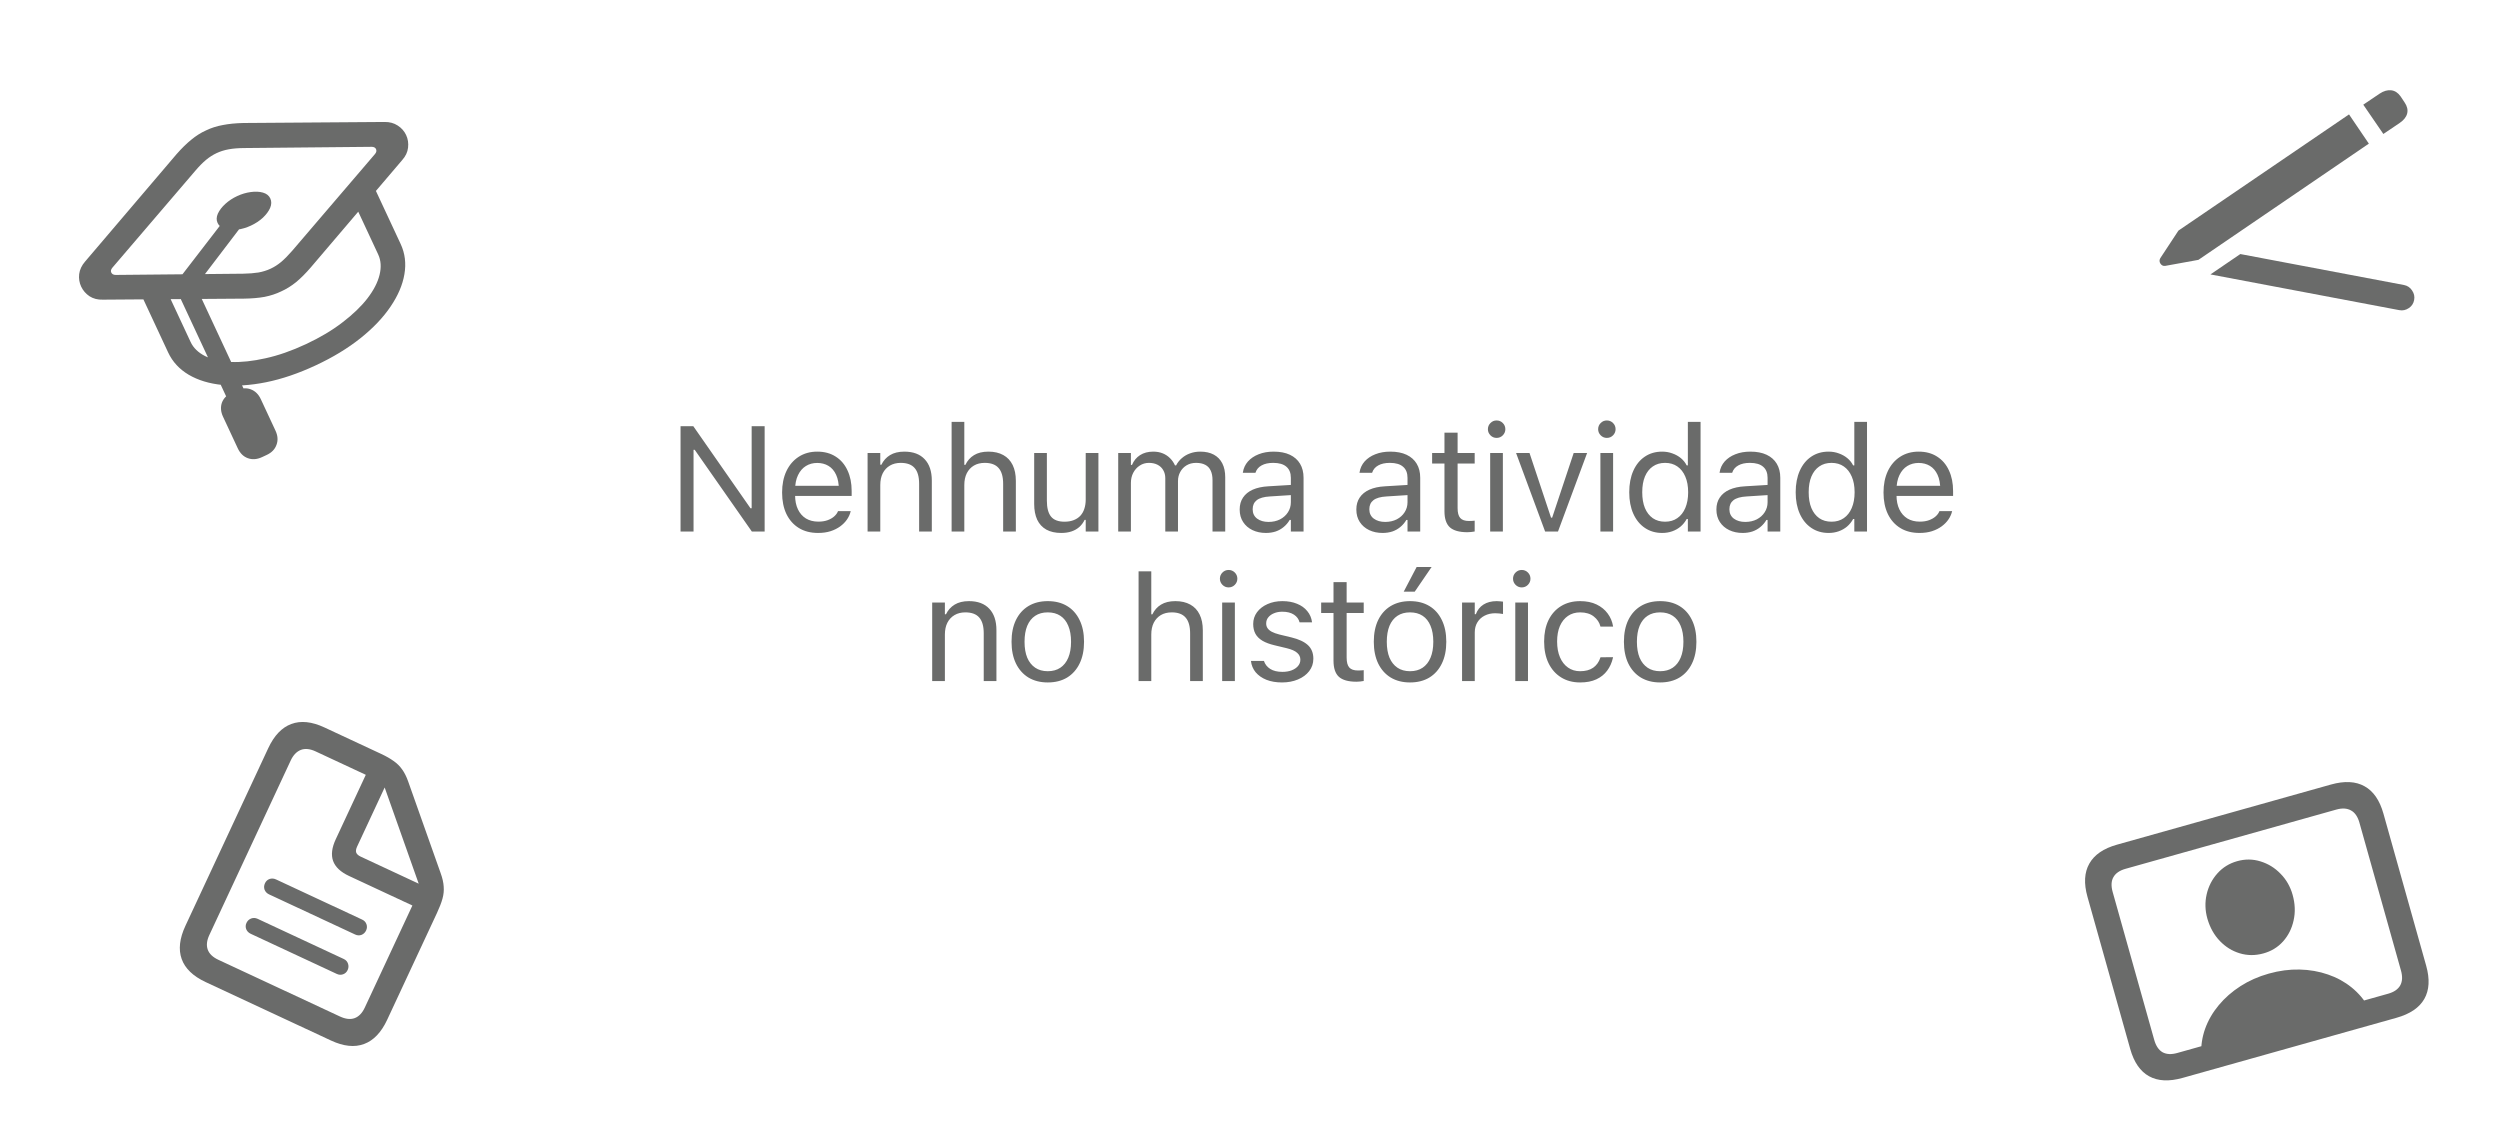 <svg width="301" height="137" viewBox="0 0 301 137" fill="none" xmlns="http://www.w3.org/2000/svg">
<path d="M81.938 64V51.317H83.476L90.789 61.812L89.699 61.196H90.499V51.317H92.063V64H90.525L83.213 53.541L84.302 54.156H83.503V64H81.938ZM98.498 64.167C97.595 64.167 96.822 63.968 96.177 63.569C95.533 63.171 95.035 62.608 94.683 61.882C94.337 61.155 94.165 60.297 94.165 59.307V59.298C94.165 58.319 94.337 57.461 94.683 56.723C95.035 55.984 95.527 55.41 96.16 55C96.798 54.584 97.545 54.376 98.401 54.376C99.262 54.376 100 54.575 100.616 54.974C101.237 55.366 101.711 55.92 102.039 56.635C102.373 57.344 102.54 58.17 102.54 59.113V59.711H94.956V58.489H101.758L101.002 59.605V58.999C101.002 58.255 100.891 57.643 100.668 57.162C100.446 56.682 100.138 56.324 99.746 56.09C99.353 55.855 98.902 55.738 98.392 55.738C97.882 55.738 97.428 55.861 97.03 56.107C96.631 56.353 96.315 56.72 96.081 57.206C95.846 57.692 95.729 58.29 95.729 58.999V59.605C95.729 60.279 95.843 60.853 96.072 61.328C96.3 61.803 96.623 62.169 97.038 62.427C97.46 62.679 97.958 62.805 98.533 62.805C98.96 62.805 99.332 62.746 99.649 62.629C99.965 62.512 100.226 62.362 100.431 62.181C100.636 61.999 100.78 61.812 100.862 61.618L100.897 61.539H102.426L102.409 61.609C102.327 61.938 102.18 62.254 101.969 62.559C101.764 62.857 101.495 63.13 101.161 63.376C100.832 63.616 100.446 63.81 100 63.956C99.555 64.097 99.054 64.167 98.498 64.167ZM104.457 64V54.543H105.986V55.958H106.118C106.358 55.46 106.704 55.073 107.155 54.798C107.612 54.517 108.19 54.376 108.887 54.376C109.947 54.376 110.762 54.681 111.33 55.29C111.904 55.894 112.191 56.755 112.191 57.874V64H110.662V58.243C110.662 57.388 110.481 56.755 110.117 56.345C109.76 55.935 109.203 55.73 108.447 55.73C107.949 55.73 107.516 55.838 107.147 56.055C106.777 56.272 106.49 56.579 106.285 56.977C106.086 57.37 105.986 57.845 105.986 58.401V64H104.457ZM114.574 64V50.79H116.103V55.967H116.235C116.475 55.463 116.821 55.073 117.272 54.798C117.729 54.517 118.306 54.376 119.004 54.376C119.707 54.376 120.304 54.514 120.797 54.789C121.289 55.059 121.664 55.457 121.922 55.984C122.179 56.506 122.308 57.142 122.308 57.892V64H120.779V58.252C120.779 57.397 120.597 56.764 120.234 56.353C119.877 55.938 119.32 55.73 118.564 55.73C118.06 55.73 117.624 55.838 117.255 56.055C116.891 56.272 116.607 56.579 116.402 56.977C116.203 57.376 116.103 57.851 116.103 58.401V64H114.574ZM127.776 64.167C127.061 64.167 126.46 64.032 125.974 63.763C125.488 63.487 125.122 63.089 124.875 62.567C124.635 62.04 124.515 61.407 124.515 60.669V54.543H126.044V60.3C126.044 61.144 126.208 61.773 126.537 62.19C126.871 62.605 127.415 62.813 128.171 62.813C128.581 62.813 128.945 62.752 129.261 62.629C129.583 62.506 129.853 62.33 130.07 62.102C130.287 61.867 130.448 61.586 130.553 61.258C130.664 60.924 130.72 60.552 130.72 60.142V54.543H132.249V64H130.72V62.594H130.588C130.43 62.922 130.219 63.206 129.956 63.446C129.692 63.681 129.378 63.859 129.015 63.982C128.652 64.106 128.239 64.167 127.776 64.167ZM134.632 64V54.543H136.161V55.976H136.293C136.504 55.472 136.826 55.079 137.26 54.798C137.699 54.517 138.23 54.376 138.851 54.376C139.278 54.376 139.662 54.446 140.002 54.587C140.342 54.727 140.635 54.924 140.881 55.176C141.127 55.422 141.323 55.709 141.47 56.037H141.602C141.772 55.703 142 55.413 142.287 55.167C142.574 54.915 142.905 54.722 143.28 54.587C143.661 54.446 144.068 54.376 144.502 54.376C145.147 54.376 145.692 54.496 146.137 54.736C146.588 54.977 146.931 55.328 147.165 55.791C147.4 56.248 147.517 56.805 147.517 57.461V64H145.987V57.812C145.987 57.35 145.914 56.966 145.768 56.661C145.627 56.351 145.41 56.119 145.117 55.967C144.824 55.809 144.455 55.73 144.01 55.73C143.57 55.73 143.187 55.829 142.859 56.028C142.536 56.222 142.284 56.485 142.103 56.819C141.921 57.148 141.83 57.514 141.83 57.918V64H140.301V57.584C140.301 57.209 140.219 56.884 140.055 56.608C139.897 56.327 139.668 56.11 139.369 55.958C139.076 55.806 138.731 55.73 138.332 55.73C137.922 55.73 137.553 55.838 137.225 56.055C136.897 56.266 136.636 56.556 136.442 56.925C136.255 57.288 136.161 57.692 136.161 58.138V64H134.632ZM152.413 64.167C151.815 64.167 151.276 64.053 150.796 63.824C150.321 63.596 149.946 63.27 149.671 62.849C149.395 62.427 149.258 61.929 149.258 61.355V61.337C149.258 60.78 149.392 60.303 149.662 59.904C149.931 59.5 150.321 59.184 150.831 58.955C151.346 58.727 151.971 58.592 152.703 58.551L156.183 58.34V59.562L152.887 59.773C152.173 59.813 151.648 59.963 151.314 60.221C150.986 60.478 150.822 60.839 150.822 61.302V61.319C150.822 61.8 151.001 62.175 151.358 62.444C151.721 62.708 152.179 62.84 152.729 62.84C153.251 62.84 153.714 62.737 154.118 62.532C154.522 62.321 154.839 62.037 155.067 61.68C155.302 61.322 155.419 60.918 155.419 60.467V57.531C155.419 56.945 155.24 56.5 154.883 56.195C154.531 55.885 154.001 55.73 153.292 55.73C152.723 55.73 152.258 55.832 151.894 56.037C151.531 56.236 151.288 56.523 151.165 56.898L151.156 56.925H149.636L149.644 56.872C149.721 56.374 149.923 55.938 150.251 55.562C150.585 55.188 151.015 54.898 151.543 54.692C152.07 54.481 152.671 54.376 153.345 54.376C154.118 54.376 154.771 54.502 155.304 54.754C155.838 55.006 156.245 55.366 156.526 55.835C156.807 56.304 156.948 56.866 156.948 57.523V64H155.419V62.602H155.278C155.079 62.937 154.836 63.221 154.549 63.455C154.267 63.69 153.948 63.868 153.591 63.991C153.233 64.108 152.841 64.167 152.413 64.167ZM166.459 64.167C165.861 64.167 165.322 64.053 164.842 63.824C164.367 63.596 163.992 63.27 163.717 62.849C163.442 62.427 163.304 61.929 163.304 61.355V61.337C163.304 60.78 163.439 60.303 163.708 59.904C163.978 59.5 164.367 59.184 164.877 58.955C165.393 58.727 166.017 58.592 166.749 58.551L170.23 58.34V59.562L166.934 59.773C166.219 59.813 165.694 59.963 165.361 60.221C165.032 60.478 164.868 60.839 164.868 61.302V61.319C164.868 61.8 165.047 62.175 165.404 62.444C165.768 62.708 166.225 62.84 166.776 62.84C167.297 62.84 167.76 62.737 168.164 62.532C168.569 62.321 168.885 62.037 169.113 61.68C169.348 61.322 169.465 60.918 169.465 60.467V57.531C169.465 56.945 169.286 56.5 168.929 56.195C168.577 55.885 168.047 55.73 167.338 55.73C166.77 55.73 166.304 55.832 165.941 56.037C165.577 56.236 165.334 56.523 165.211 56.898L165.202 56.925H163.682L163.691 56.872C163.767 56.374 163.969 55.938 164.297 55.562C164.631 55.188 165.062 54.898 165.589 54.692C166.116 54.481 166.717 54.376 167.391 54.376C168.164 54.376 168.818 54.502 169.351 54.754C169.884 55.006 170.291 55.366 170.572 55.835C170.854 56.304 170.994 56.866 170.994 57.523V64H169.465V62.602H169.324C169.125 62.937 168.882 63.221 168.595 63.455C168.314 63.69 167.994 63.868 167.637 63.991C167.279 64.108 166.887 64.167 166.459 64.167ZM176.673 64.079C175.706 64.079 175.003 63.883 174.563 63.49C174.13 63.092 173.913 62.444 173.913 61.548V55.809H172.428V54.543H173.913V52.091H175.495V54.543H177.552V55.809H175.495V61.179C175.495 61.73 175.6 62.125 175.811 62.365C176.022 62.605 176.371 62.726 176.857 62.726C176.992 62.726 177.106 62.723 177.2 62.717C177.3 62.711 177.417 62.702 177.552 62.69V63.991C177.411 64.015 177.267 64.035 177.121 64.053C176.974 64.07 176.825 64.079 176.673 64.079ZM179.416 64V54.543H180.945V64H179.416ZM180.189 52.724C179.902 52.724 179.656 52.621 179.451 52.416C179.246 52.205 179.143 51.959 179.143 51.678C179.143 51.385 179.246 51.136 179.451 50.931C179.656 50.726 179.902 50.623 180.189 50.623C180.482 50.623 180.731 50.726 180.936 50.931C181.141 51.136 181.244 51.385 181.244 51.678C181.244 51.959 181.141 52.205 180.936 52.416C180.731 52.621 180.482 52.724 180.189 52.724ZM186.034 64L182.536 54.543H184.154L186.746 62.33H186.878L189.471 54.543H191.088L187.581 64H186.034ZM192.688 64V54.543H194.218V64H192.688ZM193.462 52.724C193.175 52.724 192.929 52.621 192.724 52.416C192.518 52.205 192.416 51.959 192.416 51.678C192.416 51.385 192.518 51.136 192.724 50.931C192.929 50.726 193.175 50.623 193.462 50.623C193.755 50.623 194.004 50.726 194.209 50.931C194.414 51.136 194.516 51.385 194.516 51.678C194.516 51.959 194.414 52.205 194.209 52.416C194.004 52.621 193.755 52.724 193.462 52.724ZM200.125 64.167C199.334 64.167 198.639 63.965 198.042 63.56C197.444 63.156 196.981 62.588 196.653 61.855C196.325 61.123 196.161 60.265 196.161 59.28V59.263C196.161 58.273 196.325 57.411 196.653 56.679C196.981 55.946 197.441 55.381 198.033 54.982C198.63 54.578 199.328 54.376 200.125 54.376C200.558 54.376 200.965 54.446 201.346 54.587C201.733 54.722 202.076 54.912 202.375 55.158C202.673 55.404 202.908 55.697 203.078 56.037H203.218V50.79H204.748V64H203.218V62.488H203.078C202.884 62.84 202.641 63.142 202.348 63.394C202.055 63.64 201.721 63.83 201.346 63.965C200.971 64.1 200.564 64.167 200.125 64.167ZM200.476 62.813C201.05 62.813 201.543 62.67 201.953 62.383C202.369 62.096 202.688 61.688 202.911 61.161C203.139 60.628 203.253 60.001 203.253 59.28V59.263C203.253 58.53 203.139 57.903 202.911 57.382C202.688 56.855 202.369 56.447 201.953 56.16C201.543 55.873 201.05 55.73 200.476 55.73C199.902 55.73 199.41 55.873 199 56.16C198.589 56.441 198.273 56.846 198.05 57.373C197.834 57.895 197.725 58.524 197.725 59.263V59.28C197.725 60.013 197.834 60.643 198.05 61.17C198.273 61.697 198.589 62.105 199 62.392C199.41 62.673 199.902 62.813 200.476 62.813ZM209.811 64.167C209.213 64.167 208.674 64.053 208.194 63.824C207.719 63.596 207.344 63.27 207.069 62.849C206.793 62.427 206.656 61.929 206.656 61.355V61.337C206.656 60.78 206.79 60.303 207.06 59.904C207.329 59.5 207.719 59.184 208.229 58.955C208.744 58.727 209.368 58.592 210.101 58.551L213.581 58.34V59.562L210.285 59.773C209.571 59.813 209.046 59.963 208.712 60.221C208.384 60.478 208.22 60.839 208.22 61.302V61.319C208.22 61.8 208.399 62.175 208.756 62.444C209.119 62.708 209.576 62.84 210.127 62.84C210.649 62.84 211.112 62.737 211.516 62.532C211.92 62.321 212.237 62.037 212.465 61.68C212.699 61.322 212.817 60.918 212.817 60.467V57.531C212.817 56.945 212.638 56.5 212.281 56.195C211.929 55.885 211.399 55.73 210.69 55.73C210.121 55.73 209.656 55.832 209.292 56.037C208.929 56.236 208.686 56.523 208.563 56.898L208.554 56.925H207.033L207.042 56.872C207.118 56.374 207.321 55.938 207.649 55.562C207.983 55.188 208.413 54.898 208.941 54.692C209.468 54.481 210.069 54.376 210.742 54.376C211.516 54.376 212.169 54.502 212.702 54.754C213.236 55.006 213.643 55.366 213.924 55.835C214.205 56.304 214.346 56.866 214.346 57.523V64H212.817V62.602H212.676C212.477 62.937 212.234 63.221 211.947 63.455C211.665 63.69 211.346 63.868 210.989 63.991C210.631 64.108 210.239 64.167 209.811 64.167ZM220.165 64.167C219.374 64.167 218.68 63.965 218.082 63.56C217.484 63.156 217.021 62.588 216.693 61.855C216.365 61.123 216.201 60.265 216.201 59.28V59.263C216.201 58.273 216.365 57.411 216.693 56.679C217.021 55.946 217.481 55.381 218.073 54.982C218.671 54.578 219.368 54.376 220.165 54.376C220.599 54.376 221.006 54.446 221.387 54.587C221.773 54.722 222.116 54.912 222.415 55.158C222.714 55.404 222.948 55.697 223.118 56.037H223.259V50.79H224.788V64H223.259V62.488H223.118C222.925 62.84 222.682 63.142 222.389 63.394C222.096 63.64 221.762 63.83 221.387 63.965C221.012 64.1 220.604 64.167 220.165 64.167ZM220.517 62.813C221.091 62.813 221.583 62.67 221.993 62.383C222.409 62.096 222.728 61.688 222.951 61.161C223.18 60.628 223.294 60.001 223.294 59.28V59.263C223.294 58.53 223.18 57.903 222.951 57.382C222.728 56.855 222.409 56.447 221.993 56.16C221.583 55.873 221.091 55.73 220.517 55.73C219.942 55.73 219.45 55.873 219.04 56.16C218.63 56.441 218.313 56.846 218.091 57.373C217.874 57.895 217.766 58.524 217.766 59.263V59.28C217.766 60.013 217.874 60.643 218.091 61.17C218.313 61.697 218.63 62.105 219.04 62.392C219.45 62.673 219.942 62.813 220.517 62.813ZM231.108 64.167C230.206 64.167 229.432 63.968 228.788 63.569C228.143 63.171 227.645 62.608 227.294 61.882C226.948 61.155 226.775 60.297 226.775 59.307V59.298C226.775 58.319 226.948 57.461 227.294 56.723C227.645 55.984 228.137 55.41 228.77 55C229.409 54.584 230.156 54.376 231.011 54.376C231.873 54.376 232.611 54.575 233.226 54.974C233.847 55.366 234.322 55.92 234.65 56.635C234.984 57.344 235.151 58.17 235.151 59.113V59.711H227.566V58.489H234.369L233.613 59.605V58.999C233.613 58.255 233.502 57.643 233.279 57.162C233.056 56.682 232.749 56.324 232.356 56.09C231.963 55.855 231.512 55.738 231.003 55.738C230.493 55.738 230.039 55.861 229.64 56.107C229.242 56.353 228.925 56.72 228.691 57.206C228.457 57.692 228.339 58.29 228.339 58.999V59.605C228.339 60.279 228.454 60.853 228.682 61.328C228.911 61.803 229.233 62.169 229.649 62.427C230.071 62.679 230.569 62.805 231.143 62.805C231.571 62.805 231.943 62.746 232.259 62.629C232.576 62.512 232.837 62.362 233.042 62.181C233.247 61.999 233.39 61.812 233.472 61.618L233.507 61.539H235.037L235.019 61.609C234.937 61.938 234.791 62.254 234.58 62.559C234.375 62.857 234.105 63.13 233.771 63.376C233.443 63.616 233.056 63.81 232.611 63.956C232.166 64.097 231.665 64.167 231.108 64.167ZM112.236 82V72.543H113.765V73.958H113.897C114.137 73.46 114.483 73.073 114.934 72.798C115.391 72.517 115.969 72.376 116.666 72.376C117.726 72.376 118.541 72.681 119.109 73.29C119.683 73.894 119.97 74.755 119.97 75.874V82H118.441V76.243C118.441 75.388 118.26 74.755 117.896 74.345C117.539 73.935 116.982 73.73 116.226 73.73C115.728 73.73 115.295 73.838 114.926 74.055C114.556 74.272 114.269 74.579 114.064 74.978C113.865 75.37 113.765 75.845 113.765 76.401V82H112.236ZM126.15 82.167C125.259 82.167 124.486 81.971 123.83 81.578C123.179 81.18 122.675 80.614 122.318 79.882C121.966 79.149 121.79 78.282 121.79 77.28V77.263C121.79 76.249 121.966 75.379 122.318 74.652C122.675 73.92 123.179 73.357 123.83 72.965C124.486 72.572 125.259 72.376 126.15 72.376C127.052 72.376 127.829 72.572 128.479 72.965C129.129 73.357 129.63 73.92 129.982 74.652C130.339 75.379 130.518 76.249 130.518 77.263V77.28C130.518 78.288 130.339 79.158 129.982 79.891C129.63 80.617 129.129 81.18 128.479 81.578C127.829 81.971 127.052 82.167 126.15 82.167ZM126.15 80.814C126.748 80.814 127.254 80.673 127.67 80.392C128.086 80.11 128.403 79.709 128.62 79.188C128.842 78.66 128.954 78.024 128.954 77.28V77.263C128.954 76.513 128.842 75.874 128.62 75.347C128.403 74.819 128.086 74.418 127.67 74.143C127.254 73.867 126.748 73.73 126.15 73.73C125.558 73.73 125.054 73.867 124.638 74.143C124.222 74.418 123.903 74.819 123.68 75.347C123.463 75.874 123.355 76.513 123.355 77.263V77.28C123.355 78.024 123.463 78.66 123.68 79.188C123.903 79.709 124.222 80.11 124.638 80.392C125.054 80.673 125.558 80.814 126.15 80.814ZM137.085 82V68.79H138.614V73.967H138.746C138.986 73.463 139.332 73.073 139.783 72.798C140.24 72.517 140.817 72.376 141.514 72.376C142.218 72.376 142.815 72.514 143.307 72.789C143.8 73.059 144.175 73.457 144.432 73.984C144.69 74.506 144.819 75.142 144.819 75.892V82H143.29V76.252C143.29 75.397 143.108 74.764 142.745 74.353C142.388 73.938 141.831 73.73 141.075 73.73C140.571 73.73 140.135 73.838 139.765 74.055C139.402 74.272 139.118 74.579 138.913 74.978C138.714 75.376 138.614 75.851 138.614 76.401V82H137.085ZM147.149 82V72.543H148.678V82H147.149ZM147.922 70.724C147.635 70.724 147.389 70.621 147.184 70.416C146.979 70.205 146.876 69.959 146.876 69.678C146.876 69.385 146.979 69.136 147.184 68.931C147.389 68.726 147.635 68.623 147.922 68.623C148.215 68.623 148.464 68.726 148.669 68.931C148.874 69.136 148.977 69.385 148.977 69.678C148.977 69.959 148.874 70.205 148.669 70.416C148.464 70.621 148.215 70.724 147.922 70.724ZM154.348 82.167C153.645 82.167 153.024 82.061 152.485 81.851C151.945 81.634 151.512 81.332 151.184 80.945C150.861 80.553 150.671 80.096 150.612 79.574H152.177C152.306 79.973 152.555 80.292 152.924 80.532C153.299 80.772 153.791 80.893 154.401 80.893C154.822 80.893 155.194 80.831 155.517 80.708C155.845 80.579 156.1 80.406 156.281 80.189C156.469 79.973 156.563 79.721 156.563 79.434V79.416C156.563 79.094 156.434 78.821 156.176 78.599C155.924 78.37 155.508 78.186 154.928 78.045L153.46 77.693C152.868 77.553 152.382 77.371 152.001 77.148C151.62 76.92 151.339 76.642 151.157 76.314C150.976 75.98 150.885 75.587 150.885 75.136V75.127C150.885 74.6 151.037 74.128 151.342 73.712C151.652 73.296 152.071 72.971 152.599 72.736C153.132 72.496 153.733 72.376 154.401 72.376C155.063 72.376 155.649 72.481 156.158 72.692C156.674 72.897 157.087 73.193 157.398 73.58C157.714 73.961 157.904 74.406 157.969 74.916V74.925H156.475H156.466C156.372 74.544 156.147 74.236 155.789 74.002C155.432 73.768 154.966 73.65 154.392 73.65C154.017 73.65 153.683 73.712 153.39 73.835C153.103 73.952 152.874 74.116 152.704 74.327C152.534 74.532 152.449 74.775 152.449 75.057V75.074C152.449 75.285 152.505 75.473 152.616 75.637C152.728 75.801 152.898 75.944 153.126 76.067C153.361 76.19 153.662 76.299 154.031 76.393L155.49 76.744C156.381 76.961 157.043 77.272 157.477 77.676C157.91 78.08 158.127 78.622 158.127 79.302V79.319C158.127 79.876 157.96 80.371 157.626 80.805C157.298 81.232 156.847 81.566 156.273 81.807C155.704 82.047 155.063 82.167 154.348 82.167ZM163.313 82.079C162.347 82.079 161.643 81.883 161.204 81.49C160.77 81.092 160.554 80.444 160.554 79.548V73.809H159.068V72.543H160.554V70.091H162.136V72.543H164.192V73.809H162.136V79.179C162.136 79.73 162.241 80.125 162.452 80.365C162.663 80.606 163.012 80.726 163.498 80.726C163.633 80.726 163.747 80.723 163.841 80.717C163.94 80.711 164.057 80.702 164.192 80.69V81.991C164.052 82.015 163.908 82.035 163.762 82.053C163.615 82.07 163.466 82.079 163.313 82.079ZM169.765 82.167C168.875 82.167 168.101 81.971 167.445 81.578C166.794 81.18 166.291 80.614 165.933 79.882C165.582 79.149 165.406 78.282 165.406 77.28V77.263C165.406 76.249 165.582 75.379 165.933 74.652C166.291 73.92 166.794 73.357 167.445 72.965C168.101 72.572 168.875 72.376 169.765 72.376C170.668 72.376 171.444 72.572 172.094 72.965C172.745 73.357 173.246 73.92 173.597 74.652C173.955 75.379 174.133 76.249 174.133 77.263V77.28C174.133 78.288 173.955 79.158 173.597 79.891C173.246 80.617 172.745 81.18 172.094 81.578C171.444 81.971 170.668 82.167 169.765 82.167ZM169.765 80.814C170.363 80.814 170.87 80.673 171.286 80.392C171.702 80.11 172.018 79.709 172.235 79.188C172.458 78.66 172.569 78.024 172.569 77.28V77.263C172.569 76.513 172.458 75.874 172.235 75.347C172.018 74.819 171.702 74.418 171.286 74.143C170.87 73.867 170.363 73.73 169.765 73.73C169.173 73.73 168.669 73.867 168.253 74.143C167.837 74.418 167.518 74.819 167.295 75.347C167.079 75.874 166.97 76.513 166.97 77.263V77.28C166.97 78.024 167.079 78.66 167.295 79.188C167.518 79.709 167.837 80.11 168.253 80.392C168.669 80.673 169.173 80.814 169.765 80.814ZM170.336 71.233H169.009L170.565 68.263H172.367L170.336 71.233ZM176.032 82V72.543H177.562V73.949H177.694C177.875 73.451 178.18 73.064 178.608 72.789C179.041 72.514 179.574 72.376 180.207 72.376C180.354 72.376 180.497 72.385 180.638 72.402C180.784 72.414 180.893 72.426 180.963 72.438V73.923C180.811 73.894 180.658 73.873 180.506 73.861C180.36 73.844 180.201 73.835 180.031 73.835C179.551 73.835 179.123 73.932 178.748 74.125C178.379 74.312 178.089 74.579 177.878 74.925C177.667 75.27 177.562 75.675 177.562 76.138V82H176.032ZM182.44 82V72.543H183.97V82H182.44ZM183.214 70.724C182.927 70.724 182.681 70.621 182.475 70.416C182.27 70.205 182.168 69.959 182.168 69.678C182.168 69.385 182.27 69.136 182.475 68.931C182.681 68.726 182.927 68.623 183.214 68.623C183.507 68.623 183.756 68.726 183.961 68.931C184.166 69.136 184.268 69.385 184.268 69.678C184.268 69.959 184.166 70.205 183.961 70.416C183.756 70.621 183.507 70.724 183.214 70.724ZM190.254 82.167C189.376 82.167 188.611 81.965 187.961 81.561C187.31 81.156 186.806 80.588 186.449 79.856C186.091 79.117 185.913 78.247 185.913 77.245V77.228C185.913 76.243 186.088 75.388 186.44 74.661C186.797 73.935 187.301 73.372 187.952 72.974C188.602 72.575 189.367 72.376 190.246 72.376C191.013 72.376 191.675 72.511 192.232 72.78C192.789 73.05 193.234 73.413 193.568 73.87C193.902 74.321 194.116 74.828 194.21 75.391L194.218 75.443H192.698L192.689 75.417C192.572 74.948 192.305 74.55 191.889 74.222C191.473 73.894 190.925 73.73 190.246 73.73C189.683 73.73 189.194 73.873 188.778 74.16C188.362 74.447 188.04 74.852 187.811 75.373C187.588 75.894 187.477 76.513 187.477 77.228V77.245C187.477 77.972 187.591 78.602 187.82 79.135C188.048 79.668 188.371 80.081 188.787 80.374C189.203 80.667 189.689 80.814 190.246 80.814C190.884 80.814 191.406 80.676 191.81 80.4C192.214 80.119 192.504 79.718 192.68 79.196L192.698 79.135L194.21 79.126L194.192 79.223C194.063 79.791 193.835 80.298 193.506 80.743C193.178 81.189 192.745 81.537 192.206 81.789C191.667 82.041 191.016 82.167 190.254 82.167ZM199.879 82.167C198.989 82.167 198.215 81.971 197.559 81.578C196.908 81.18 196.405 80.614 196.047 79.882C195.696 79.149 195.52 78.282 195.52 77.28V77.263C195.52 76.249 195.696 75.379 196.047 74.652C196.405 73.92 196.908 73.357 197.559 72.965C198.215 72.572 198.989 72.376 199.879 72.376C200.781 72.376 201.558 72.572 202.208 72.965C202.859 73.357 203.36 73.92 203.711 74.652C204.069 75.379 204.247 76.249 204.247 77.263V77.28C204.247 78.288 204.069 79.158 203.711 79.891C203.36 80.617 202.859 81.18 202.208 81.578C201.558 81.971 200.781 82.167 199.879 82.167ZM199.879 80.814C200.477 80.814 200.984 80.673 201.4 80.392C201.816 80.11 202.132 79.709 202.349 79.188C202.572 78.66 202.683 78.024 202.683 77.28V77.263C202.683 76.513 202.572 75.874 202.349 75.347C202.132 74.819 201.816 74.418 201.4 74.143C200.984 73.867 200.477 73.73 199.879 73.73C199.287 73.73 198.783 73.867 198.367 74.143C197.951 74.418 197.632 74.819 197.409 75.347C197.193 75.874 197.084 76.513 197.084 77.263V77.28C197.084 78.024 197.193 78.66 197.409 79.188C197.632 79.709 197.951 80.11 198.367 80.392C198.783 80.673 199.287 80.814 199.879 80.814Z" fill="#070907" fill-opacity="0.6"/>
<path d="M266.137 33.04L269.734 30.587L289.447 34.317C289.856 34.394 290.18 34.615 290.419 34.978C290.659 35.331 290.741 35.712 290.664 36.121C290.584 36.541 290.369 36.866 290.018 37.097C289.665 37.337 289.284 37.419 288.874 37.341L266.137 33.04ZM264.688 31.287L260.702 32.011C260.462 32.051 260.267 31.961 260.117 31.742C259.978 31.525 259.972 31.306 260.098 31.086L262.285 27.763L282.822 13.774L285.209 17.295L264.688 31.287ZM286.956 16.131L284.538 12.604L286.507 11.275C286.992 10.953 287.457 10.819 287.903 10.871C288.349 10.924 288.726 11.17 289.035 11.61L289.518 12.338C289.825 12.788 289.928 13.226 289.826 13.652C289.724 14.078 289.424 14.461 288.925 14.802L286.956 16.131Z" fill="#070907" fill-opacity="0.6"/>
<path d="M33.851 35.086C33.242 35.381 32.574 35.601 31.848 35.744C31.127 35.874 30.298 35.944 29.361 35.956L12.385 36.079C11.774 36.1 11.239 35.964 10.781 35.672C10.328 35.366 9.992 34.977 9.771 34.505C9.551 34.033 9.472 33.53 9.533 32.995C9.604 32.457 9.841 31.955 10.245 31.491L21.252 18.566C21.867 17.865 22.459 17.285 23.026 16.825C23.598 16.351 24.193 15.976 24.811 15.699C25.42 15.404 26.09 15.189 26.821 15.055C27.547 14.912 28.377 14.83 29.309 14.809L46.285 14.685C46.901 14.674 47.433 14.817 47.881 15.113C48.339 15.405 48.678 15.788 48.898 16.26C49.118 16.732 49.196 17.242 49.129 17.79C49.068 18.324 48.833 18.819 48.425 19.273L37.418 32.198C36.807 32.909 36.215 33.501 35.643 33.974C35.066 34.439 34.469 34.809 33.851 35.086ZM32.577 32.353C33.03 32.142 33.459 31.867 33.864 31.528C34.275 31.176 34.716 30.729 35.187 30.187L45.152 18.541C45.321 18.336 45.361 18.139 45.273 17.95C45.19 17.771 45.015 17.68 44.749 17.677L29.423 17.825C28.7 17.828 28.074 17.879 27.545 17.976C27.025 18.069 26.539 18.221 26.086 18.432C25.632 18.644 25.203 18.919 24.798 19.257C24.392 19.596 23.956 20.04 23.489 20.591L13.524 32.238C13.355 32.443 13.313 32.635 13.397 32.814C13.485 33.003 13.662 33.099 13.927 33.102L29.254 32.954C29.972 32.941 30.593 32.893 31.117 32.809C31.637 32.716 32.124 32.564 32.577 32.353ZM20.243 42.431L16.789 35.025L19.494 33.764L22.948 41.17C23.282 41.888 23.87 42.458 24.712 42.882C25.558 43.292 26.598 43.525 27.831 43.582C29.06 43.63 30.439 43.481 31.968 43.136C33.501 42.801 35.117 42.237 36.816 41.444C38.525 40.647 39.996 39.772 41.229 38.818C42.476 37.868 43.476 36.908 44.23 35.936C44.988 34.95 45.478 34.003 45.698 33.096C45.924 32.175 45.869 31.355 45.535 30.638L42.081 23.231L44.786 21.97L48.239 29.376C48.763 30.5 48.914 31.711 48.692 33.01C48.476 34.295 47.92 35.594 47.027 36.907C46.138 38.229 44.931 39.499 43.407 40.715C41.882 41.932 40.082 43.025 38.005 43.993C35.928 44.962 33.933 45.639 32.021 46.025C30.119 46.406 28.371 46.514 26.777 46.35C25.197 46.19 23.845 45.78 22.721 45.12C21.593 44.451 20.767 43.555 20.243 42.431ZM30.209 27.164C29.68 27.411 29.135 27.573 28.574 27.651C28.018 27.715 27.522 27.687 27.087 27.568C26.657 27.435 26.361 27.194 26.198 26.845C26.04 26.505 26.05 26.133 26.229 25.727C26.417 25.318 26.717 24.925 27.128 24.549C27.548 24.169 28.023 23.856 28.552 23.61C29.09 23.359 29.635 23.197 30.186 23.123C30.748 23.045 31.241 23.068 31.667 23.192C32.092 23.315 32.384 23.547 32.542 23.887C32.705 24.236 32.7 24.618 32.525 25.032C32.346 25.438 32.053 25.833 31.647 26.218C31.236 26.593 30.756 26.909 30.209 27.164ZM23.572 34.449L20.975 34.315L27.882 25.353L29.582 26.56L23.572 34.449ZM27.942 49.255L21.002 34.371L23.572 34.449L30.03 48.298L27.942 49.255ZM26.854 50.175C26.577 49.581 26.532 49.016 26.719 48.48C26.919 47.95 27.322 47.544 27.926 47.262L28.493 46.998C29.087 46.72 29.648 46.678 30.174 46.869C30.714 47.065 31.122 47.461 31.4 48.056L33.169 51.851C33.451 52.455 33.492 53.023 33.291 53.553C33.104 54.088 32.713 54.495 32.118 54.772L31.552 55.036C30.947 55.318 30.375 55.361 29.835 55.164C29.309 54.973 28.905 54.575 28.624 53.971L26.854 50.175Z" fill="#070907" fill-opacity="0.6"/>
<path d="M262.782 129.78C261.157 130.236 259.813 130.17 258.75 129.582C257.686 128.994 256.929 127.897 256.478 126.293L251.33 107.971C250.879 106.366 250.954 105.036 251.555 103.98C252.154 102.914 253.265 102.152 254.89 101.696L280.642 94.459C282.277 94 283.627 94.069 284.694 94.668C285.757 95.256 286.514 96.353 286.965 97.957L292.114 116.279C292.564 117.883 292.489 119.214 291.888 120.27C291.287 121.326 290.169 122.084 288.534 122.543L262.782 129.78ZM262.134 126.781L287.54 119.641C288.232 119.447 288.713 119.117 288.983 118.652C289.249 118.177 289.281 117.578 289.078 116.856L284.074 99.046C283.871 98.324 283.533 97.834 283.061 97.577C282.585 97.311 282.002 97.275 281.31 97.469L255.903 104.608C255.201 104.806 254.717 105.142 254.45 105.617C254.19 106.08 254.162 106.672 254.365 107.394L259.37 125.204C259.573 125.926 259.907 126.422 260.372 126.692C260.844 126.948 261.432 126.978 262.134 126.781ZM265.032 126.989C264.981 125.921 265.137 124.877 265.499 123.855C265.871 122.831 266.418 121.887 267.138 121.025C267.866 120.149 268.739 119.385 269.756 118.731C270.773 118.077 271.909 117.574 273.162 117.222C274.426 116.867 275.662 116.704 276.871 116.732C278.08 116.76 279.218 116.959 280.285 117.33C281.35 117.691 282.302 118.213 283.144 118.897C283.985 119.58 284.667 120.389 285.189 121.325L265.032 126.989ZM272.482 114.8C271.516 115.061 270.578 115.054 269.668 114.779C268.758 114.505 267.959 114.01 267.271 113.295C266.583 112.579 266.083 111.686 265.771 110.616C265.492 109.623 265.461 108.647 265.679 107.688C265.896 106.729 266.326 105.889 266.967 105.167C267.608 104.446 268.405 103.952 269.358 103.684C270.311 103.416 271.243 103.425 272.156 103.709C273.08 103.991 273.884 104.484 274.569 105.19C275.264 105.892 275.751 106.74 276.03 107.733C276.332 108.806 276.372 109.834 276.15 110.816C275.938 111.795 275.515 112.639 274.881 113.347C274.247 114.055 273.447 114.54 272.482 114.8Z" fill="#070907" fill-opacity="0.6"/>
<path d="M43.603 110.719C43.858 110.838 44.031 111.022 44.121 111.271C44.212 111.52 44.198 111.772 44.079 112.027C43.96 112.282 43.774 112.459 43.52 112.56C43.271 112.65 43.019 112.636 42.764 112.517L32.398 107.684C32.134 107.56 31.952 107.372 31.852 107.118C31.765 106.86 31.782 106.603 31.901 106.348C32.02 106.093 32.203 105.92 32.453 105.83C32.711 105.743 32.973 105.762 33.237 105.885L43.603 110.719ZM41.391 115.463C41.646 115.582 41.816 115.77 41.903 116.029C41.989 116.288 41.973 116.544 41.854 116.799C41.739 117.045 41.557 117.213 41.308 117.304C41.059 117.394 40.807 117.38 40.552 117.261L30.186 112.428C29.922 112.304 29.74 112.116 29.64 111.862C29.549 111.613 29.561 111.366 29.675 111.12C29.794 110.866 29.98 110.688 30.234 110.588C30.497 110.492 30.761 110.506 31.025 110.629L41.391 115.463ZM24.767 118.245C23.247 117.536 22.283 116.609 21.874 115.465C21.465 114.32 21.617 112.983 22.331 111.454L32.295 90.085C33.004 88.565 33.928 87.594 35.068 87.171C36.212 86.739 37.543 86.877 39.063 87.586L45.889 90.769C46.484 91.046 46.983 91.331 47.387 91.623C47.796 91.905 48.138 92.243 48.415 92.636C48.695 93.02 48.939 93.507 49.147 94.098L53.047 105.106C53.269 105.715 53.394 106.262 53.421 106.746C53.462 107.225 53.412 107.713 53.272 108.211C53.136 108.699 52.914 109.274 52.606 109.935L46.617 122.779C45.908 124.299 44.984 125.27 43.844 125.693C42.7 126.125 41.368 125.986 39.849 125.277L24.767 118.245ZM26.294 115.561L40.923 122.382C41.612 122.703 42.208 122.769 42.711 122.578C43.214 122.387 43.617 121.966 43.92 121.315L49.652 109.023L42.019 105.464C41.009 104.992 40.371 104.39 40.104 103.656C39.846 102.927 39.953 102.057 40.424 101.047L44.042 93.287L38.01 90.474C37.321 90.153 36.722 90.092 36.215 90.292C35.708 90.493 35.303 90.918 34.999 91.57L25.2 112.585C24.896 113.236 24.832 113.816 25.009 114.324C25.186 114.831 25.615 115.244 26.294 115.561ZM43.431 103.139L50.412 106.395L46.314 94.812L42.999 101.921C42.863 102.213 42.825 102.454 42.886 102.644C42.957 102.838 43.138 103.003 43.431 103.139Z" fill="#070907" fill-opacity="0.6"/>
</svg>
